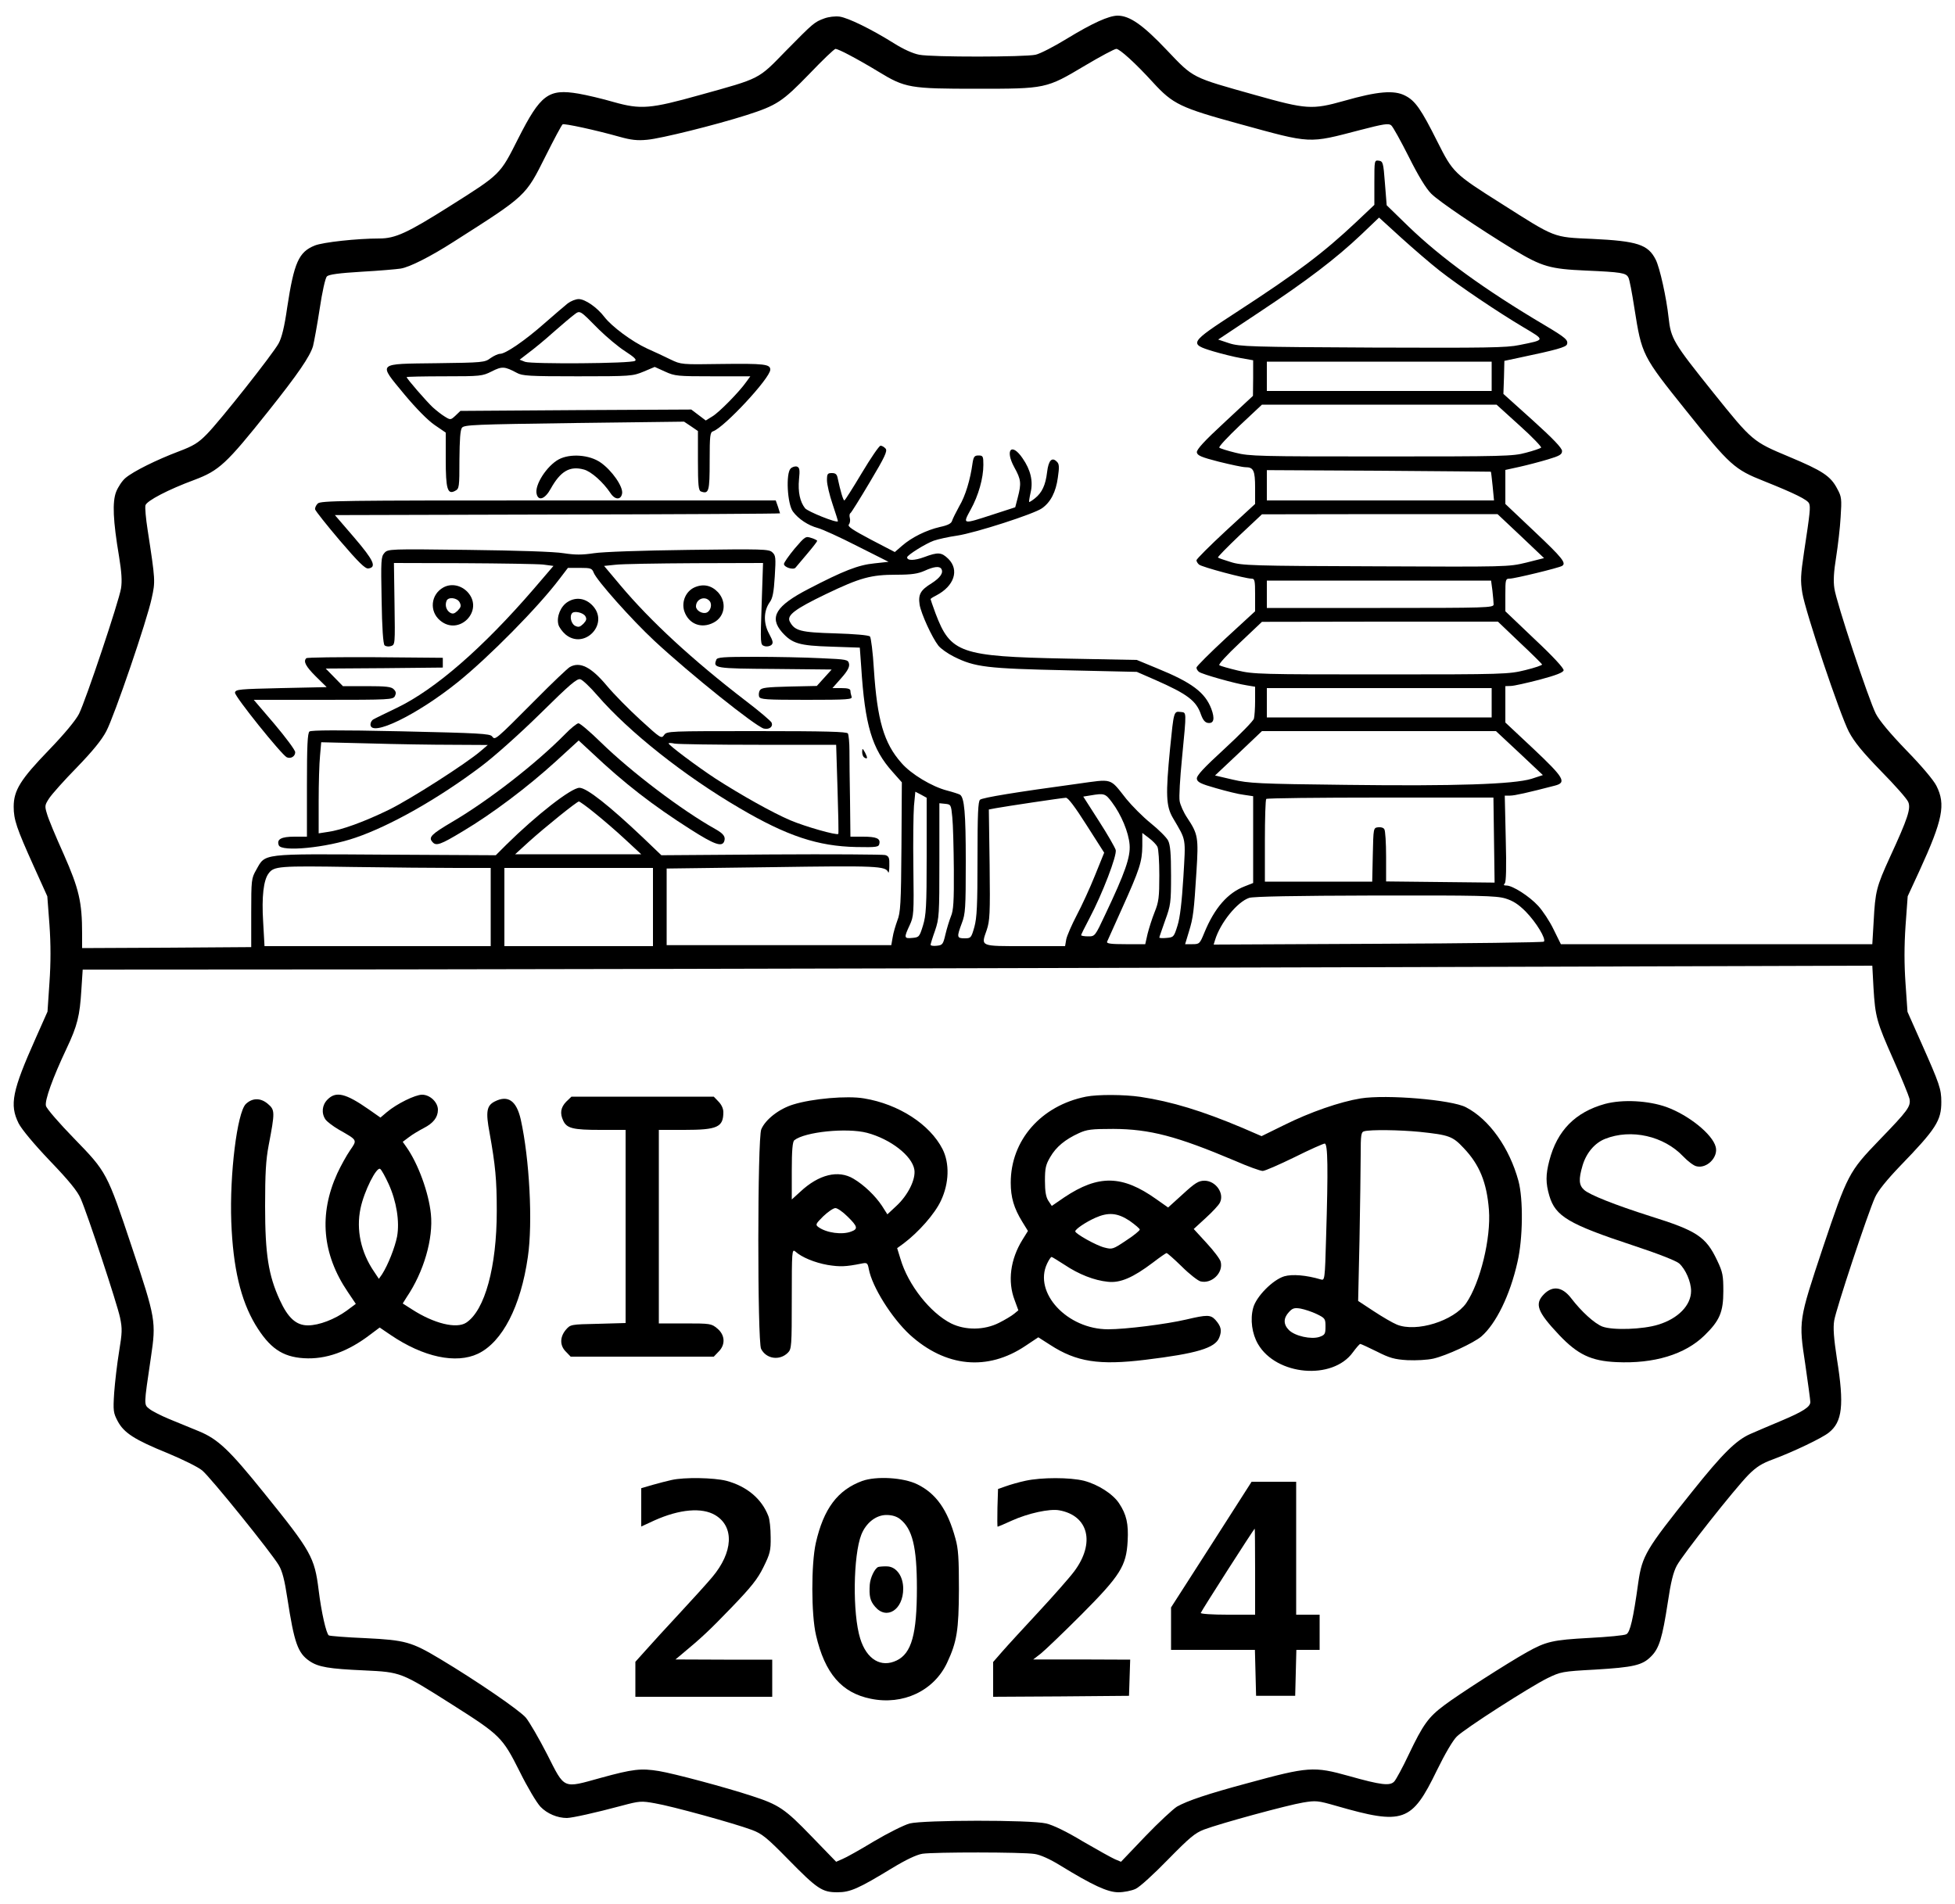 <?xml version="1.0" standalone="no"?>
<!DOCTYPE svg PUBLIC "-//W3C//DTD SVG 20010904//EN"
 "http://www.w3.org/TR/2001/REC-SVG-20010904/DTD/svg10.dtd">
<svg version="1.0" xmlns="http://www.w3.org/2000/svg"
 width="1000pt" height="974pt" viewBox="0 0 1000 974"
 preserveAspectRatio="xMidYMid meet">

<g transform="translate(0,974) scale(0.1,-0.1)"
fill="#000000" stroke="none">
<path d="M4217 9646 c-52 -19 -56 -23 -197 -166 -144 -148 -127 -139 -440
-226 -254 -71 -302 -75 -441 -36 -58 17 -139 36 -180 43 -154 26 -194 -4 -309
-231 -93 -184 -87 -179 -350 -345 -217 -137 -278 -165 -360 -165 -113 0 -288
-19 -330 -36 -82 -33 -106 -87 -141 -317 -14 -99 -28 -155 -44 -184 -31 -56
-299 -395 -367 -464 -44 -45 -69 -60 -143 -88 -114 -43 -233 -102 -273 -136
-17 -14 -38 -46 -48 -71 -20 -52 -16 -147 15 -331 13 -80 16 -126 10 -163 -11
-67 -180 -572 -215 -642 -17 -33 -74 -102 -154 -185 -145 -150 -180 -206 -180
-290 0 -66 15 -110 102 -303 l70 -155 11 -146 c7 -100 7 -193 0 -295 l-10
-149 -60 -135 c-121 -271 -135 -341 -88 -436 15 -30 78 -106 160 -192 97 -101
142 -156 158 -194 35 -80 185 -534 201 -608 12 -58 11 -77 -5 -175 -10 -61
-21 -155 -25 -210 -6 -93 -4 -103 18 -145 32 -60 86 -95 256 -164 77 -32 156
-71 176 -88 42 -34 355 -422 392 -485 18 -30 30 -77 44 -170 35 -227 53 -279
113 -320 45 -31 100 -40 280 -48 189 -9 188 -9 450 -175 246 -156 257 -167
345 -342 40 -81 87 -160 107 -181 34 -35 86 -57 135 -57 29 1 143 26 281 63
90 24 99 25 170 12 84 -14 404 -102 495 -136 51 -19 75 -38 184 -149 150 -153
175 -170 253 -170 66 0 107 18 281 124 71 43 124 68 154 73 60 9 512 9 574 -1
29 -4 78 -26 130 -58 168 -103 244 -138 299 -138 28 0 67 8 87 17 21 9 95 77
166 150 111 113 138 136 185 154 85 32 427 125 506 138 66 11 76 10 170 -17
344 -99 386 -84 515 182 41 84 82 154 102 173 43 42 374 254 463 298 68 33 76
35 243 44 198 12 243 22 288 68 41 41 57 94 85 276 15 102 28 155 46 188 29
55 296 393 367 465 40 40 68 58 126 79 102 38 249 108 284 136 70 55 80 141
42 378 -16 105 -20 158 -14 195 8 55 172 550 209 631 14 32 59 88 128 160 185
191 211 233 211 328 0 66 -9 92 -101 299 l-72 162 -10 144 c-7 99 -7 193 0
296 l11 151 60 130 c120 262 135 340 87 435 -15 30 -77 103 -154 182 -83 86
-138 152 -156 187 -37 73 -203 573 -212 641 -6 39 -3 86 9 160 9 58 20 150 23
205 6 92 5 104 -17 144 -34 66 -76 93 -248 165 -184 77 -187 79 -386 327 -206
257 -217 276 -229 384 -11 102 -45 256 -66 297 -39 77 -93 95 -325 106 -202 9
-185 3 -467 182 -239 151 -245 157 -324 314 -84 168 -114 211 -166 237 -56 29
-141 22 -312 -27 -164 -46 -192 -44 -455 30 -327 92 -313 84 -451 229 -124
131 -191 177 -253 177 -45 -1 -126 -37 -259 -118 -65 -40 -137 -77 -160 -82
-55 -12 -529 -13 -595 0 -32 6 -81 28 -130 59 -117 73 -232 129 -277 136 -23
3 -56 -1 -78 -9z m128 -188 c33 -17 100 -55 149 -85 136 -83 161 -87 501 -87
355 0 356 0 554 118 79 47 152 86 161 86 17 0 98 -73 188 -172 102 -111 139
-129 442 -212 372 -102 349 -101 618 -31 119 31 145 35 158 24 9 -7 49 -80 90
-161 49 -98 88 -162 115 -189 40 -40 240 -175 423 -287 143 -86 185 -98 366
-106 183 -8 207 -12 219 -35 6 -9 19 -80 31 -157 38 -240 39 -243 265 -525
225 -281 246 -300 400 -361 155 -62 222 -95 229 -114 7 -19 5 -44 -26 -247
-18 -120 -19 -148 -9 -210 16 -98 192 -621 238 -710 28 -53 69 -103 165 -202
70 -71 133 -142 139 -158 14 -33 -3 -85 -93 -280 -70 -153 -76 -177 -84 -329
l-7 -118 -796 0 -797 0 -37 75 c-20 42 -56 96 -79 121 -46 50 -131 104 -162
104 -14 0 -17 3 -9 11 7 7 9 80 5 230 l-5 219 27 0 c24 0 90 15 229 51 62 16
48 40 -110 189 l-143 134 0 93 0 93 28 1 c15 0 81 15 147 32 86 23 121 37 123
48 2 10 -54 71 -148 159 l-150 143 0 84 c0 80 1 83 23 83 24 0 251 55 267 65
23 14 3 40 -140 175 l-150 142 0 87 0 87 73 16 c40 9 105 26 145 38 60 18 72
25 72 43 0 15 -46 63 -150 157 l-150 135 3 85 2 84 80 17 c186 39 234 53 240
67 8 22 -7 35 -113 98 -309 183 -530 344 -698 506 l-111 108 -9 113 c-8 105
-10 112 -31 115 -23 3 -23 2 -23 -111 l0 -115 -92 -87 c-170 -160 -303 -260
-612 -461 -243 -158 -246 -163 -121 -201 44 -13 108 -29 143 -35 l62 -11 0
-91 -1 -91 -145 -135 c-105 -97 -144 -140 -142 -154 2 -16 23 -25 113 -48 61
-15 121 -28 136 -28 41 0 49 -17 49 -106 l0 -82 -150 -138 c-82 -76 -150 -144
-150 -150 0 -6 6 -16 13 -22 15 -13 237 -72 268 -72 17 0 19 -8 19 -83 l0 -84
-150 -138 c-82 -76 -150 -144 -150 -150 0 -7 6 -17 13 -22 15 -12 185 -60 245
-69 l42 -7 0 -71 c0 -39 -3 -80 -6 -92 -3 -12 -71 -81 -150 -154 -110 -101
-144 -138 -142 -154 2 -17 20 -26 98 -48 52 -15 116 -31 143 -34 l47 -7 0
-222 0 -222 -43 -17 c-87 -33 -155 -111 -207 -238 -23 -56 -25 -58 -61 -58
l-37 0 19 63 c23 74 26 105 39 309 11 174 8 191 -47 274 -19 28 -36 67 -39 86
-4 20 2 118 12 219 24 249 24 233 -8 237 -34 4 -34 3 -53 -187 -23 -236 -21
-295 15 -356 69 -118 65 -96 53 -303 -8 -127 -17 -206 -30 -247 -18 -58 -20
-60 -56 -63 -20 -2 -37 -1 -37 2 0 3 14 42 30 88 28 77 30 90 30 230 0 112 -4
156 -15 178 -8 16 -48 56 -89 89 -41 33 -96 89 -124 123 -88 111 -66 104 -254
78 -310 -42 -481 -70 -495 -81 -10 -9 -13 -71 -13 -302 0 -238 -3 -301 -16
-349 -16 -56 -18 -58 -50 -58 -40 0 -41 6 -14 78 18 47 20 76 20 315 0 247 -7
328 -30 342 -5 3 -35 13 -66 21 -77 20 -184 84 -233 141 -90 101 -124 220
-141 479 -5 87 -15 163 -20 168 -7 7 -81 13 -178 16 -178 5 -207 13 -232 60
-17 32 25 64 185 141 175 84 230 99 360 99 78 0 110 5 144 20 48 22 77 25 86
10 12 -20 -5 -45 -50 -74 -57 -35 -69 -57 -61 -110 8 -46 63 -167 96 -209 12
-15 47 -40 79 -56 108 -54 168 -61 581 -70 l355 -8 94 -41 c166 -73 210 -107
234 -177 10 -28 21 -41 35 -43 31 -5 37 21 18 72 -32 84 -100 135 -277 207
l-104 43 -365 7 c-539 11 -588 28 -665 232 -14 38 -25 70 -25 72 0 3 13 11 29
19 92 48 119 130 62 187 -35 34 -52 36 -124 9 -49 -18 -87 -19 -87 -1 0 11 94
70 136 85 23 8 77 20 120 26 93 14 394 111 434 140 44 31 71 83 81 157 8 54 7
70 -5 81 -25 26 -43 7 -50 -53 -8 -67 -26 -105 -62 -134 -15 -12 -28 -20 -30
-19 -1 2 2 24 8 50 13 56 0 114 -41 173 -56 83 -92 45 -43 -45 35 -63 37 -82
18 -155 l-13 -50 -114 -37 c-157 -51 -156 -52 -114 25 40 72 65 161 65 229 0
44 -2 48 -25 48 -20 0 -25 -6 -30 -37 -12 -88 -37 -170 -68 -222 -17 -31 -34
-65 -37 -75 -4 -14 -21 -23 -63 -32 -69 -16 -144 -53 -193 -96 l-37 -32 -123
64 c-94 50 -120 67 -112 77 6 7 8 22 5 33 -3 11 -2 22 3 25 4 2 49 74 100 160
77 129 90 158 80 170 -7 8 -18 15 -26 15 -7 0 -50 -63 -96 -140 -46 -77 -86
-140 -89 -140 -6 0 -20 47 -34 113 -4 21 -11 27 -30 27 -22 0 -25 -4 -25 -37
0 -21 13 -76 29 -123 16 -47 28 -86 27 -87 -8 -9 -154 50 -168 67 -26 33 -37
83 -31 148 5 48 3 60 -10 65 -9 3 -24 -1 -33 -10 -25 -25 -17 -181 12 -220 28
-38 78 -71 127 -84 23 -6 113 -47 201 -92 l161 -81 -73 -8 c-82 -8 -158 -38
-337 -131 -166 -86 -202 -144 -135 -221 52 -58 87 -69 252 -74 l146 -5 7 -96
c19 -302 55 -422 161 -540 l47 -53 -2 -331 c-2 -290 -5 -336 -21 -376 -9 -25
-21 -64 -24 -86 l-7 -40 -574 0 -575 0 0 196 0 196 538 7 c537 8 583 6 595
-26 3 -7 6 8 6 34 1 40 -2 48 -21 54 -12 3 -275 5 -584 3 l-561 -4 -94 90
c-172 163 -288 255 -325 255 -42 0 -220 -139 -374 -291 l-54 -54 -566 3 c-642
4 -611 8 -660 -79 -24 -42 -25 -51 -25 -219 l0 -175 -433 -3 -432 -2 0 73 c0
163 -16 230 -94 407 -41 91 -80 184 -86 208 -12 39 -11 44 12 79 14 21 77 92
141 157 81 84 127 140 151 186 41 78 208 566 232 680 19 86 19 90 -21 350 -9
57 -14 114 -11 125 6 23 117 81 250 130 127 48 163 81 379 352 152 191 212
279 228 332 5 20 21 105 34 190 13 88 29 159 37 167 10 10 62 17 178 24 91 5
180 13 199 16 46 7 154 62 271 137 375 239 367 232 471 439 43 86 82 159 87
162 9 5 164 -28 292 -64 57 -16 90 -20 140 -15 70 6 351 76 508 126 156 50
184 69 321 210 68 71 128 129 135 129 6 0 38 -14 71 -32z m3018 -1102 c102
-80 298 -212 431 -291 111 -66 112 -63 -22 -90 -66 -14 -170 -15 -752 -13
-623 3 -679 5 -732 22 l-57 19 212 141 c243 161 390 273 521 397 l90 86 113
-103 c62 -56 150 -132 196 -168z m267 -541 l0 -75 -575 0 -575 0 0 75 0 75
575 0 575 0 0 -75z m143 -252 c65 -58 114 -110 110 -113 -5 -4 -39 -16 -78
-26 -65 -18 -115 -19 -740 -19 -622 0 -675 1 -745 19 -41 10 -79 22 -83 26 -5
4 43 55 105 114 l113 106 600 0 600 0 118 -107z m-147 -236 c1 -1 5 -35 9 -74
l7 -73 -581 0 -581 0 0 78 0 77 572 -3 c315 -2 574 -5 574 -5z m153 -329 l119
-113 -91 -23 c-92 -22 -95 -22 -772 -19 -633 2 -684 4 -740 22 -33 10 -62 20
-65 23 -3 2 47 53 110 113 l115 108 603 1 602 0 119 -112z m-145 -280 c3 -29
6 -61 6 -70 0 -17 -34 -18 -580 -18 l-580 0 0 70 0 70 574 0 573 0 7 -52z
m139 -264 c62 -58 113 -109 115 -113 1 -4 -37 -17 -86 -29 -86 -21 -105 -22
-737 -22 -616 0 -654 1 -734 20 -46 11 -88 23 -94 27 -6 4 38 52 104 114 l114
108 603 1 604 0 111 -106z m-143 -309 l0 -75 -575 0 -575 0 0 75 0 75 575 0
575 0 0 -75z m142 -257 l120 -113 -58 -19 c-92 -28 -391 -38 -949 -31 -449 5
-498 8 -580 27 l-90 21 120 113 120 114 599 0 598 0 120 -112z m-3032 -526 c0
-262 -3 -304 -19 -357 -18 -58 -20 -60 -55 -63 -42 -4 -43 1 -13 65 21 46 22
56 19 293 -2 135 0 278 3 317 l7 73 29 -15 29 -16 0 -297z m947 275 c49 -65
86 -155 91 -218 5 -63 -23 -143 -124 -356 -53 -113 -53 -113 -88 -113 -20 0
-36 3 -36 6 0 3 19 42 43 87 66 125 141 321 134 349 -4 13 -42 80 -86 148
l-80 125 37 6 c70 12 76 10 109 -34z m-129 -118 l90 -141 -47 -116 c-26 -65
-68 -156 -94 -205 -25 -48 -49 -103 -53 -122 l-6 -35 -204 0 c-233 0 -227 -3
-197 82 16 48 18 82 15 335 l-4 282 37 7 c49 9 335 52 357 53 11 1 47 -47 106
-140z m2084 -76 l3 -218 -277 3 -278 3 0 127 c0 70 -4 133 -9 140 -4 8 -19 12
-32 10 -24 -3 -24 -4 -27 -140 l-3 -138 -274 0 -275 0 0 208 c0 115 3 212 7
215 3 4 266 7 584 7 l578 0 3 -217z m-4600 138 c40 -32 110 -92 156 -135 l82
-76 -322 0 -323 0 69 63 c83 75 247 207 257 207 4 0 41 -26 81 -59z m1829 -21
c4 -36 7 -156 8 -268 1 -163 -2 -210 -15 -240 -8 -20 -21 -62 -28 -92 -12 -51
-15 -55 -44 -58 -18 -2 -32 0 -32 5 0 4 10 37 23 73 21 62 22 81 22 358 l0
293 30 -3 c29 -3 30 -5 36 -68z m1049 -151 c6 -10 10 -76 10 -147 0 -112 -3
-136 -24 -188 -13 -32 -29 -83 -36 -111 l-12 -53 -100 0 c-76 0 -99 3 -95 13
3 6 37 82 75 167 92 204 104 242 105 322 l0 67 34 -26 c19 -14 38 -34 43 -44z
m-3582 -109 l172 0 0 -200 0 -200 -579 0 -578 0 -7 125 c-8 128 2 213 28 247
27 37 53 39 426 33 201 -3 443 -5 538 -5z m1002 -200 l0 -200 -380 0 -380 0 0
200 0 200 380 0 380 0 0 -200z m4360 44 c39 -12 66 -29 104 -67 54 -55 106
-141 93 -154 -5 -4 -386 -9 -849 -11 l-840 -4 7 23 c27 89 114 196 175 216 24
7 228 11 646 12 530 1 617 -1 664 -15z m1883 -456 c9 -151 16 -175 103 -371
41 -92 77 -181 81 -197 8 -40 -7 -60 -156 -214 -154 -160 -161 -174 -287 -549
-124 -373 -124 -372 -90 -595 14 -97 26 -185 26 -194 0 -25 -37 -49 -151 -97
-57 -24 -128 -54 -157 -67 -72 -32 -142 -101 -296 -294 -238 -297 -256 -328
-276 -465 -26 -188 -42 -255 -61 -265 -10 -6 -96 -14 -191 -19 -185 -10 -220
-18 -318 -73 -100 -56 -354 -219 -422 -271 -82 -61 -109 -99 -182 -252 -31
-66 -65 -128 -74 -138 -22 -24 -66 -19 -233 28 -179 50 -207 48 -518 -37 -205
-55 -308 -90 -361 -120 -19 -12 -92 -79 -161 -151 l-125 -131 -31 13 c-16 7
-90 48 -164 91 -84 51 -153 84 -188 92 -80 19 -626 18 -698 0 -29 -8 -111 -49
-182 -91 -71 -43 -144 -84 -162 -91 l-32 -14 -127 131 c-135 140 -166 161
-305 206 -134 44 -396 114 -474 127 -92 15 -132 11 -299 -35 -195 -54 -182
-60 -273 120 -42 82 -91 166 -109 188 -31 37 -251 188 -438 300 -147 88 -178
97 -383 107 -98 4 -182 11 -187 14 -13 8 -38 117 -52 231 -21 169 -38 199
-278 496 -178 221 -236 277 -336 318 -42 17 -110 45 -151 62 -41 17 -86 40
-100 51 -30 24 -30 14 7 265 27 182 25 197 -97 562 -128 384 -129 385 -296
557 -76 78 -141 153 -144 167 -7 27 34 142 105 292 56 118 68 169 76 298 l7
107 1606 1 c1352 2 4073 8 6897 17 l651 2 6 -112z"/>
<path d="M2904 8188 c-16 -13 -69 -58 -119 -102 -101 -89 -199 -156 -227 -156
-10 0 -32 -10 -49 -22 -29 -22 -40 -23 -275 -26 -310 -4 -301 5 -166 -159 60
-72 120 -133 155 -157 l57 -39 0 -137 c0 -152 9 -182 48 -161 21 11 22 18 22
159 1 103 4 152 13 164 12 15 66 17 575 24 l561 7 36 -24 35 -24 0 -151 c0
-126 3 -153 15 -158 41 -15 45 0 45 154 0 133 2 149 18 154 56 19 292 272 292
315 0 28 -29 32 -255 29 -198 -3 -201 -3 -255 23 -30 15 -84 40 -120 56 -78
36 -180 112 -218 161 -37 49 -99 92 -132 92 -15 0 -40 -10 -56 -22z m160 -134
c39 -38 99 -89 134 -111 46 -30 60 -43 50 -49 -20 -14 -528 -17 -562 -5 l-28
11 48 37 c27 20 83 66 124 103 41 36 88 76 104 88 34 26 28 29 130 -74z m-421
-221 c28 -16 63 -18 312 -18 273 0 281 1 337 24 l57 24 53 -24 c50 -23 64 -24
244 -24 l192 0 -21 -29 c-36 -51 -138 -155 -173 -176 l-34 -21 -37 28 -37 28
-590 -3 -591 -4 -25 -24 c-25 -23 -26 -23 -55 -5 -17 10 -44 32 -61 47 -32 30
-134 147 -134 155 0 2 87 4 193 4 186 0 194 1 242 25 53 27 66 26 128 -7z"/>
<path d="M2858 7390 c-61 -33 -125 -132 -113 -177 9 -38 43 -26 72 27 50 90
98 118 170 98 37 -10 98 -64 136 -121 23 -35 53 -35 59 -2 7 34 -52 119 -110
159 -57 40 -156 47 -214 16z"/>
<path d="M1625 7164 c-9 -9 -15 -23 -13 -30 2 -8 59 -80 127 -160 96 -112 129
-144 145 -142 44 6 28 41 -72 158 l-99 115 1138 3 c627 1 1139 4 1139 6 0 1
-5 17 -11 35 l-11 31 -1163 0 c-1060 0 -1165 -1 -1180 -16z"/>
<path d="M4065 6934 c-30 -36 -55 -72 -55 -79 0 -17 48 -32 59 -19 4 5 31 37
59 70 29 34 52 64 52 67 0 3 -13 10 -30 15 -29 10 -32 8 -85 -54z"/>
<path d="M1966 6911 c-17 -19 -18 -37 -14 -241 2 -142 8 -224 15 -231 6 -6 21
-8 33 -4 21 7 21 9 18 216 l-3 209 355 -1 c195 -1 379 -4 408 -7 l53 -7 -102
-119 c-259 -300 -502 -512 -699 -607 -58 -28 -112 -54 -120 -59 -8 -4 -15 -16
-15 -26 0 -67 237 48 446 216 160 129 412 384 522 530 l42 55 61 0 c56 0 62
-2 71 -25 16 -40 194 -240 310 -348 185 -172 518 -438 560 -449 28 -6 48 9 40
30 -3 8 -63 59 -134 113 -272 209 -486 407 -639 589 l-84 100 58 6 c31 4 214
7 406 8 l349 1 -7 -209 c-7 -207 -7 -209 14 -216 12 -4 27 -1 35 5 11 10 10
19 -11 58 -30 55 -28 117 3 161 15 20 21 50 26 132 6 97 5 108 -13 124 -17 16
-49 17 -427 12 -242 -3 -440 -10 -485 -17 -61 -9 -95 -9 -155 0 -47 8 -240 14
-488 17 -404 5 -411 5 -429 -16z"/>
<path d="M2268 6735 c-65 -36 -73 -122 -17 -169 97 -82 226 50 142 144 -34 37
-85 47 -125 25z m83 -76 c9 -18 7 -25 -10 -43 -17 -16 -25 -18 -39 -10 -19 12
-27 37 -18 60 8 22 54 17 67 -7z"/>
<path d="M3552 6735 c-44 -20 -67 -73 -52 -121 22 -66 87 -92 150 -59 58 30
69 104 23 155 -34 36 -76 45 -121 25z m78 -70 c14 -17 5 -51 -16 -59 -22 -8
-54 11 -54 32 0 38 46 56 70 27z"/>
<path d="M2904 6661 c-36 -22 -58 -75 -48 -115 3 -14 20 -37 36 -51 96 -81
225 52 141 145 -36 40 -86 48 -129 21z m90 -73 c8 -14 6 -22 -10 -39 -18 -17
-25 -19 -43 -10 -20 11 -29 50 -14 65 12 12 56 2 67 -16z"/>
<path d="M1567 6373 c-17 -16 -3 -42 48 -93 l56 -55 -233 -5 c-213 -5 -233 -6
-236 -23 -4 -17 239 -319 265 -331 21 -9 43 5 43 26 0 11 -48 75 -106 144
l-106 124 356 0 c341 0 356 1 366 19 7 15 6 23 -6 35 -12 13 -40 16 -138 16
l-122 0 -44 45 -44 45 300 2 299 3 0 25 0 25 -346 3 c-190 1 -348 -1 -352 -5z"/>
<path d="M3664 6365 c-17 -43 -10 -45 298 -47 l292 -3 -38 -42 -38 -42 -140
-3 c-117 -3 -143 -6 -151 -19 -6 -9 -7 -24 -4 -33 6 -14 33 -16 243 -16 211 0
235 2 230 16 -3 9 -6 22 -6 30 0 10 -13 14 -46 14 l-46 0 45 51 c32 36 43 57
40 73 -5 22 -9 23 -146 29 -78 4 -229 7 -335 7 -162 0 -194 -2 -198 -15z"/>
<path d="M2915 6328 c-11 -6 -90 -81 -175 -167 -211 -212 -207 -208 -223 -188
-10 14 -67 17 -467 26 -317 7 -459 6 -467 -1 -10 -8 -13 -74 -13 -274 l0 -264
-64 0 c-67 0 -92 -13 -80 -44 13 -35 243 -13 393 39 176 60 421 198 640 363
67 50 195 164 303 270 153 151 190 183 207 177 11 -3 51 -41 87 -83 162 -187
445 -411 727 -576 243 -143 401 -195 597 -199 105 -2 115 0 118 17 6 27 -15
36 -85 36 l-63 0 -2 183 c-2 100 -3 216 -3 257 0 41 -4 81 -8 88 -6 9 -111 12
-467 12 -450 0 -459 0 -473 -20 -14 -20 -18 -17 -121 77 -59 54 -136 132 -171
174 -81 97 -138 126 -190 97z m-600 -398 l180 -1 -35 -30 c-74 -64 -360 -247
-470 -301 -127 -62 -245 -105 -315 -114 l-45 -7 0 164 c0 90 3 195 7 233 l6
69 246 -6 c135 -4 327 -7 426 -7z m1565 0 l397 0 7 -226 c4 -124 6 -227 4
-230 -9 -8 -168 37 -246 70 -91 39 -250 128 -382 213 -93 61 -240 171 -240
180 0 3 14 3 31 -1 17 -3 210 -6 429 -6z"/>
<path d="M2890 5984 c-148 -150 -389 -338 -578 -449 -105 -62 -121 -78 -101
-101 19 -24 41 -16 157 54 151 90 331 226 475 357 l117 107 68 -63 c165 -156
311 -269 506 -393 118 -75 158 -90 170 -61 9 24 -2 40 -47 65 -171 96 -427
290 -583 442 -55 54 -107 98 -115 98 -8 0 -39 -25 -69 -56z"/>
<path d="M4410 5893 c0 -12 5 -25 11 -28 17 -11 18 -2 4 25 -14 24 -14 24 -15
3z"/>
<path d="M1675 4115 c-28 -28 -32 -70 -10 -102 8 -11 38 -34 67 -51 98 -56 96
-52 59 -106 -18 -26 -48 -80 -66 -119 -95 -209 -77 -413 54 -606 l41 -61 -47
-35 c-61 -44 -141 -75 -198 -75 -60 0 -102 38 -144 130 -58 126 -75 234 -75
480 0 168 4 236 18 310 33 173 33 182 -5 214 -37 31 -79 30 -112 -2 -44 -45
-83 -359 -74 -602 9 -236 48 -400 123 -526 72 -119 137 -165 248 -172 113 -7
226 33 344 124 l44 33 56 -38 c168 -114 335 -149 447 -96 125 60 219 243 255
495 26 176 8 503 -36 702 -22 98 -66 128 -134 93 -41 -21 -46 -53 -26 -159 30
-168 37 -240 37 -401 0 -286 -61 -508 -156 -571 -50 -33 -165 -5 -278 68 l-47
30 20 32 c88 130 137 300 124 426 -11 109 -65 257 -125 342 l-19 27 32 24 c18
14 52 34 75 46 49 25 73 55 73 94 0 38 -40 77 -81 77 -35 0 -129 -46 -180 -89
l-33 -28 -60 42 c-119 83 -168 94 -211 50z m313 -432 c40 -88 57 -192 43 -269
-11 -55 -46 -145 -77 -193 l-16 -23 -24 36 c-68 99 -93 215 -70 324 18 88 83
217 101 202 7 -5 26 -40 43 -77z"/>
<path d="M5555 4130 c-230 -46 -385 -223 -385 -440 0 -75 16 -130 59 -200 l29
-47 -28 -45 c-62 -100 -77 -213 -40 -309 l19 -52 -22 -18 c-12 -10 -47 -31
-77 -46 -75 -38 -172 -39 -245 -3 -107 54 -220 197 -259 330 l-17 55 33 24
c77 58 160 152 191 219 42 89 45 191 8 264 -65 127 -225 230 -401 259 -86 15
-266 -1 -362 -31 -73 -22 -143 -77 -164 -127 -20 -46 -20 -1085 -1 -1123 26
-52 95 -62 137 -20 19 19 20 34 20 277 0 243 1 255 18 241 33 -30 99 -57 166
-69 63 -10 92 -9 172 7 29 6 32 4 38 -28 17 -91 117 -250 210 -336 183 -166
397 -187 591 -57 l66 44 61 -39 c134 -87 250 -105 487 -76 263 32 355 60 377
112 15 37 11 58 -19 92 -25 27 -43 27 -149 2 -103 -24 -310 -50 -400 -50 -209
0 -383 187 -312 336 9 19 19 34 23 34 3 0 33 -19 66 -40 73 -49 152 -80 222
-87 63 -7 128 21 230 98 35 27 67 49 70 49 4 0 39 -31 78 -69 39 -39 83 -73
96 -76 57 -14 117 44 103 100 -3 14 -36 57 -72 96 l-66 72 61 56 c34 31 67 66
73 79 24 48 -22 112 -79 112 -30 0 -48 -11 -111 -69 l-75 -68 -61 43 c-173
123 -295 126 -470 9 l-64 -44 -18 27 c-12 19 -17 47 -17 102 0 64 4 82 27 121
30 52 76 90 146 122 41 19 64 22 177 22 187 -1 324 -37 622 -163 66 -29 130
-52 142 -52 11 0 84 32 162 70 78 39 148 70 155 70 16 0 18 -126 7 -483 -6
-215 -7 -218 -27 -212 -74 22 -146 28 -187 16 -59 -18 -144 -104 -159 -162
-16 -59 -6 -132 25 -185 94 -161 381 -186 485 -42 17 23 34 43 38 43 4 0 42
-18 85 -39 65 -33 90 -40 156 -44 45 -2 102 1 133 8 68 16 204 79 245 113 75
65 147 211 185 381 28 120 30 322 5 415 -46 169 -149 315 -269 377 -73 38
-405 66 -538 45 -105 -17 -259 -70 -393 -137 l-114 -56 -97 42 c-206 87 -363
135 -523 159 -81 12 -218 13 -278 1z m-1120 -185 c120 -32 230 -117 242 -188
8 -50 -33 -132 -93 -187 l-45 -42 -28 44 c-34 51 -91 106 -145 138 -78 47
-178 22 -272 -66 l-44 -40 0 147 c0 105 4 149 13 156 53 43 268 65 372 38z
m2826 5 c151 -16 169 -22 226 -83 81 -85 118 -176 129 -316 11 -145 -44 -371
-116 -477 -64 -91 -255 -151 -355 -110 -22 9 -75 40 -119 69 l-79 52 7 314 c3
173 6 367 6 432 0 104 2 118 18 122 33 9 180 7 283 -3z m-2925 -434 c51 -50
54 -63 18 -76 -46 -18 -127 -7 -168 23 -16 12 -14 16 25 55 24 23 52 42 62 42
11 0 39 -20 63 -44z m1442 -21 c28 -20 52 -40 52 -45 0 -5 -31 -31 -70 -56
-67 -45 -71 -46 -110 -36 -42 10 -150 71 -150 83 0 11 53 47 102 69 67 30 114
26 176 -15z m957 -477 c43 -21 45 -24 45 -64 0 -38 -3 -43 -31 -53 -42 -14
-125 4 -156 35 -29 29 -29 61 0 92 18 20 28 23 59 18 21 -4 58 -16 83 -28z"/>
<path d="M2896 4104 c-28 -29 -33 -59 -15 -97 18 -39 50 -47 189 -47 l130 0 0
-494 0 -494 -141 -4 c-140 -3 -141 -3 -165 -31 -31 -37 -31 -81 1 -112 l24
-25 366 0 366 0 24 25 c37 36 34 86 -6 119 -30 25 -35 26 -165 26 l-134 0 0
495 0 495 130 0 c170 0 200 14 200 91 0 18 -10 39 -25 54 l-24 25 -364 0 -364
0 -27 -26z"/>
<path d="M8210 4093 c-152 -42 -245 -136 -285 -290 -19 -72 -19 -116 0 -180
31 -105 98 -145 428 -254 128 -42 221 -79 236 -92 33 -30 61 -94 61 -141 0
-73 -66 -141 -167 -172 -79 -25 -234 -30 -287 -10 -40 16 -106 75 -161 147
-44 56 -92 63 -136 20 -51 -51 -37 -90 76 -210 95 -100 163 -133 293 -139 192
-9 351 39 451 137 77 75 96 119 96 226 0 80 -3 97 -31 156 -58 123 -104 153
-344 228 -179 57 -310 109 -337 134 -27 24 -29 54 -8 125 19 64 62 115 115
136 133 53 301 15 400 -90 23 -24 53 -47 67 -50 53 -14 113 46 99 99 -16 64
-137 162 -252 204 -93 33 -224 40 -314 16z"/>
<path d="M3435 2169 c-22 -5 -66 -16 -97 -25 l-58 -17 0 -98 0 -98 67 31 c129
58 244 68 312 27 98 -59 91 -190 -16 -317 -26 -31 -102 -115 -168 -186 -66
-71 -144 -156 -172 -188 l-53 -59 0 -89 0 -90 350 0 350 0 0 95 0 95 -247 0
-248 1 30 25 c106 88 143 123 256 240 102 106 134 146 164 207 34 69 38 84 37
154 0 43 -5 92 -12 108 -34 88 -110 152 -215 180 -64 16 -214 19 -280 4z"/>
<path d="M4410 2164 c-125 -46 -197 -141 -237 -317 -24 -107 -24 -366 1 -472
45 -195 131 -295 280 -325 165 -34 322 40 390 183 51 109 60 167 61 377 0 157
-3 208 -18 260 -40 147 -99 230 -195 277 -71 35 -210 43 -282 17z m194 -195
c63 -50 86 -142 86 -353 0 -235 -27 -333 -103 -370 -80 -39 -154 5 -187 112
-40 128 -36 426 6 532 24 60 75 100 128 100 29 0 52 -7 70 -21z"/>
<path d="M4492 1724 c-18 -8 -40 -54 -43 -89 -4 -59 1 -84 27 -114 59 -70 144
-16 144 92 0 63 -34 111 -80 114 -19 1 -41 -1 -48 -3z"/>
<path d="M5245 2165 c-33 -7 -78 -20 -100 -28 l-40 -14 -3 -96 c-1 -54 -1 -97
1 -97 2 0 35 14 72 31 84 38 194 62 243 53 150 -27 185 -167 77 -312 -23 -31
-105 -124 -181 -206 -76 -82 -160 -173 -186 -203 l-48 -55 0 -89 0 -89 348 2
347 3 3 93 3 92 -248 1 -248 0 40 31 c22 18 114 106 205 197 201 202 231 250
238 377 5 89 -6 137 -44 194 -32 48 -107 96 -179 115 -72 18 -218 18 -300 0z"/>
<path d="M6196 1838 l-206 -321 0 -109 0 -108 215 0 214 0 3 -117 3 -118 100
0 100 0 3 118 3 117 59 0 60 0 0 90 0 90 -60 0 -60 0 0 340 0 340 -114 0 -114
0 -206 -322z m224 -138 l0 -220 -141 0 c-77 0 -139 4 -137 9 4 12 272 431 276
431 1 0 2 -99 2 -220z"/>
</g>
</svg>
